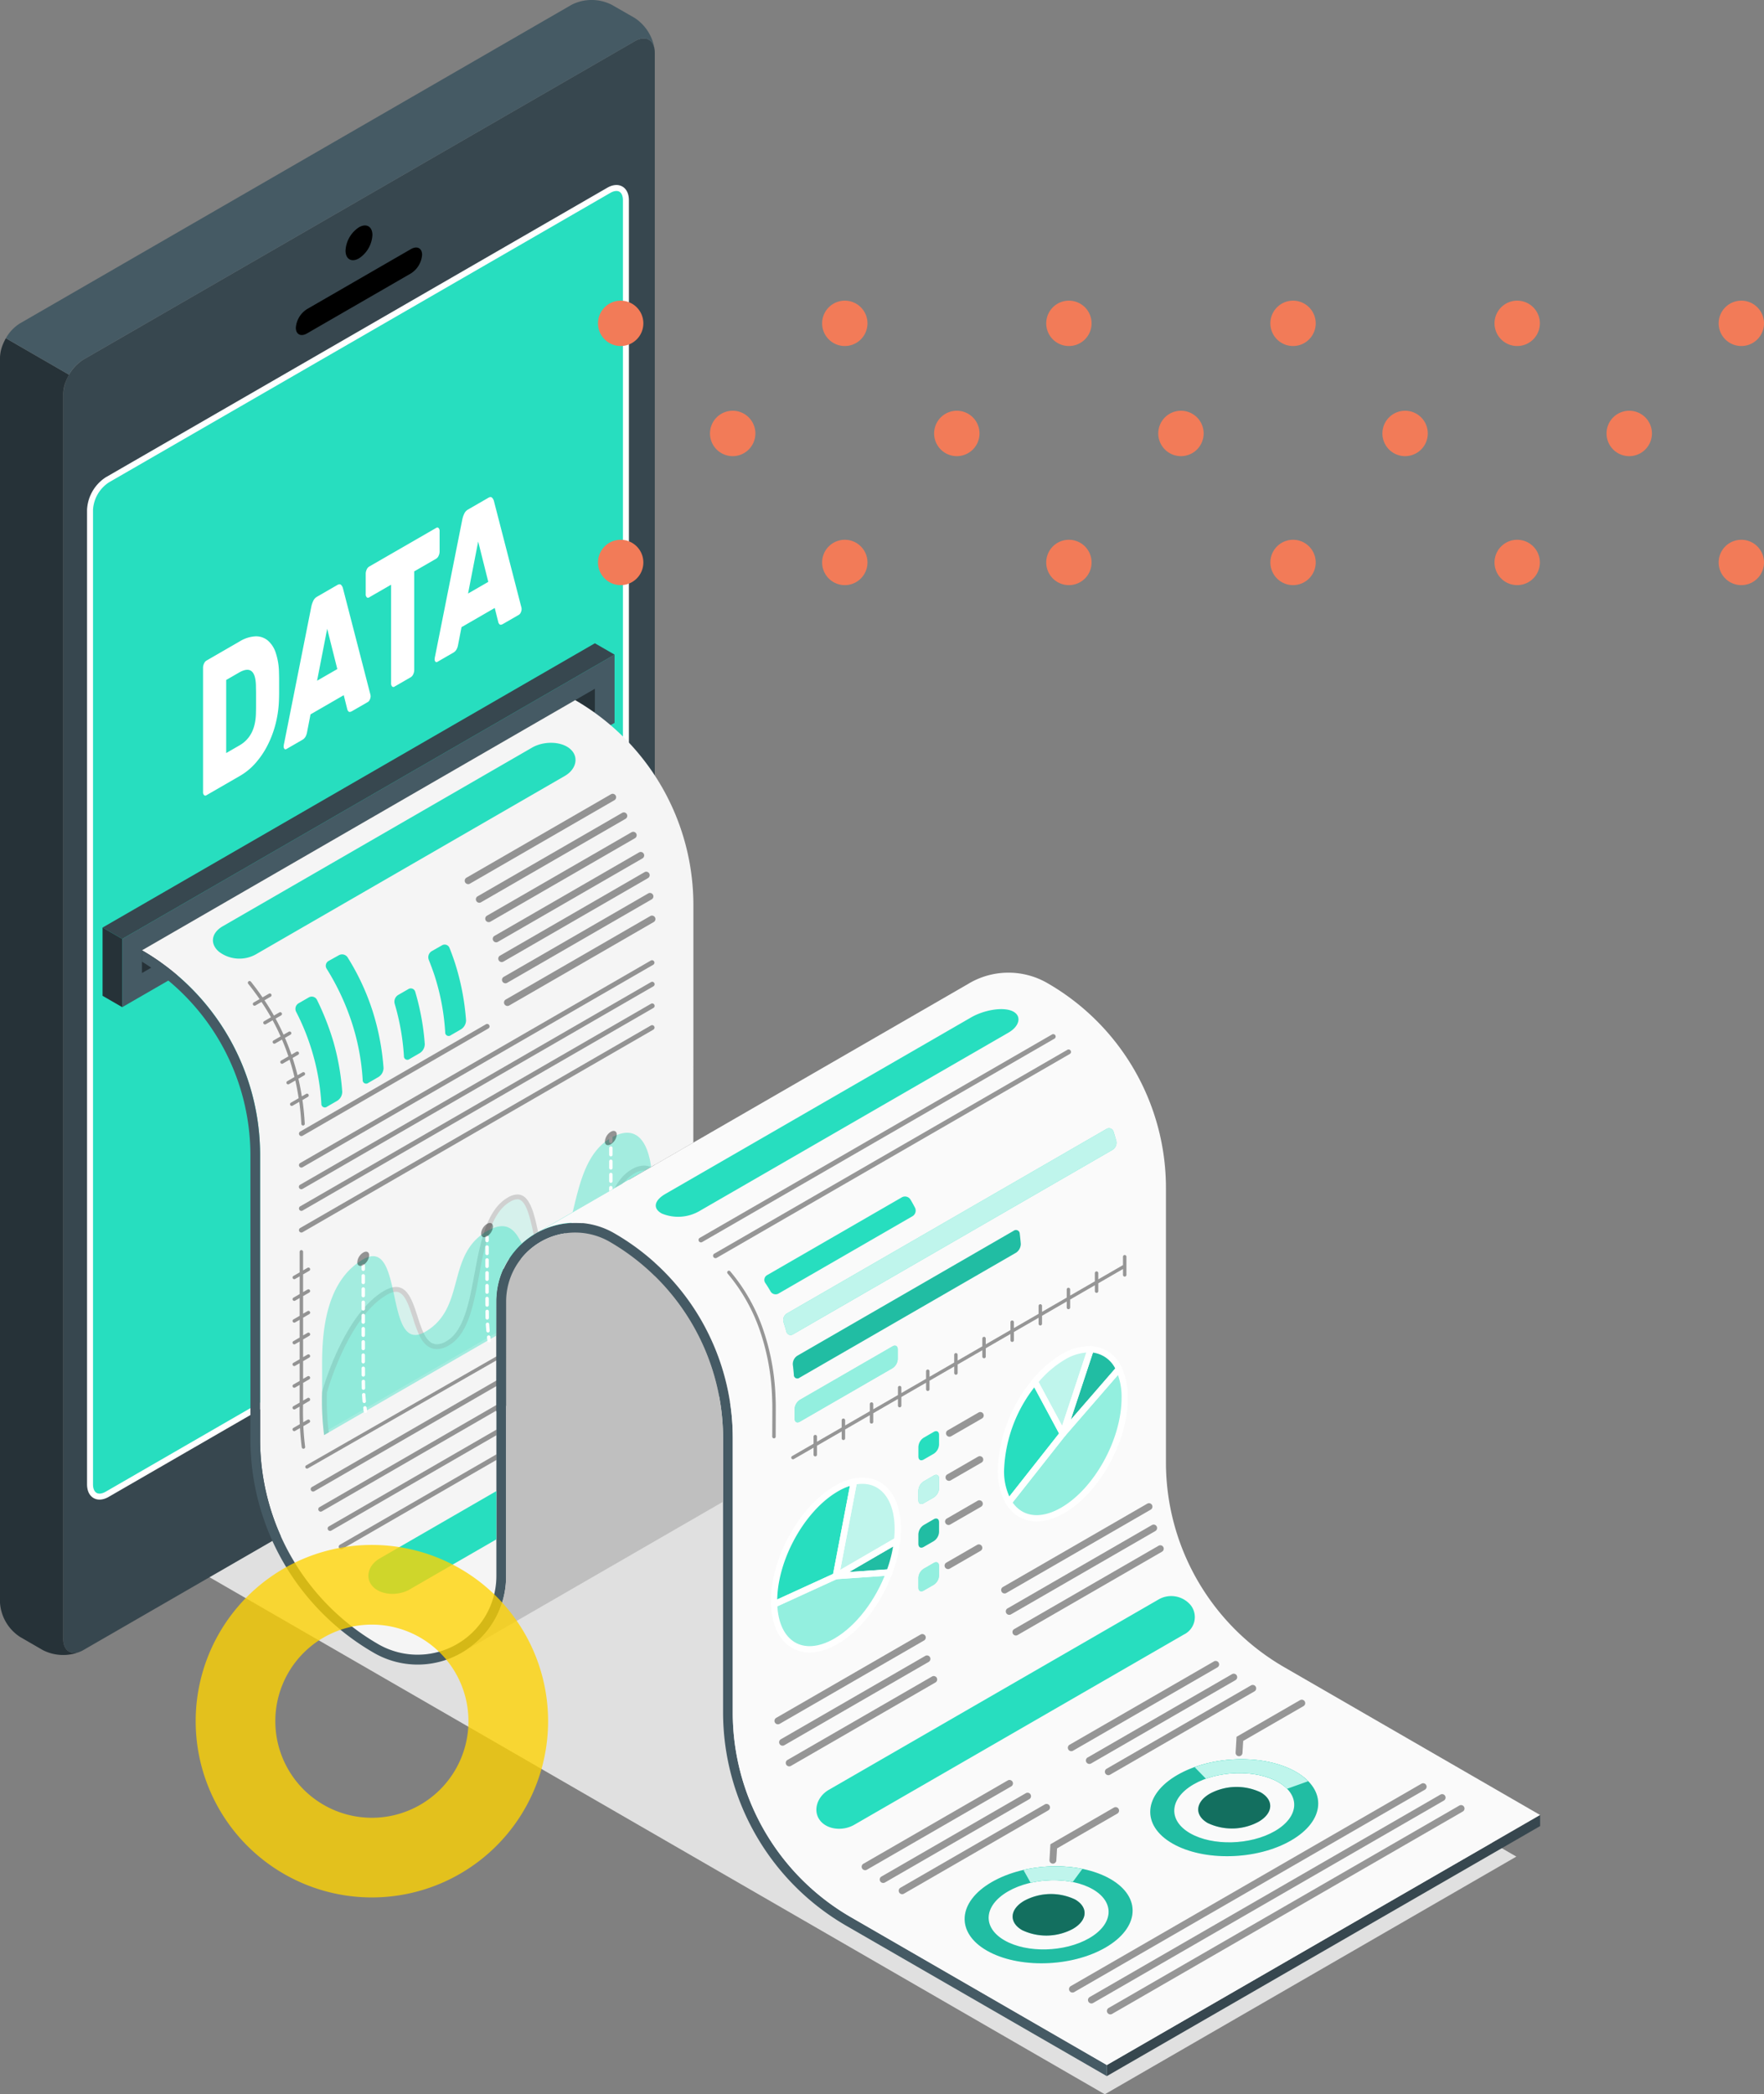 <svg xmlns="http://www.w3.org/2000/svg" xmlns:xlink="http://www.w3.org/1999/xlink" width="295" height="350.152" viewBox="0 0 295 350.152">
  <rect x="0" y="0" width="295" height="350.152" fill="#808080" stroke="none"/>
  <defs>
    <clipPath id="clip-path">
      <path id="Trazado_588149" data-name="Trazado 588149" d="M193.1,241.689,177.143,250.9l-9.81,5.659a10.46,10.46,0,0,0-.924.535,13,13,0,0,0-6.234,11.188l-.008,45.861a12.978,12.978,0,0,1-5.262,10.524,13.285,13.285,0,0,1-7.937,2.667,13.066,13.066,0,0,1-6.559-1.784,39.52,39.52,0,0,1-19.757-34.221V243.761a39.512,39.512,0,0,0-19.758-34.221l72.45-41.83h0a39.551,39.551,0,0,1,19.766,34.237V222.67C193.11,228.6,193.1,241.689,193.1,241.689Z" transform="translate(-100.894 -167.71)" fill="none"/>
    </clipPath>
  </defs>
  <g id="Grupo_848372" data-name="Grupo 848372" transform="translate(-285 -1222)">
    <g id="Grupo_847520" data-name="Grupo 847520" transform="translate(214.931 1206.285)">
      <path id="Shadow" d="M115,345.941l150.159,86.7L333.982,392.9l-150.19-86.715Z" transform="translate(-10.329 -66.771)" fill="#e0e0e0"/>
      <g id="Device" transform="translate(70.069 15.715)">
        <g id="Device-2" data-name="Device">
          <g id="Grupo_847425" data-name="Grupo 847425" transform="translate(10.562 6.432)">
            <path id="Trazado_588087" data-name="Trazado 588087" d="M179.373,24.527,87.134,77.774a7.441,7.441,0,0,0-3.351,5.813V291.6c0,2.137,1.5,3.008,3.351,1.935l92.239-53.247a7.44,7.44,0,0,0,3.351-5.813V26.461C182.724,24.324,181.22,23.454,179.373,24.527ZM177.9,215.31c0,1.829-1.284,3-2.875,3.91L91.152,267.639c-1.583.915-2.876.176-2.876-1.662V103.03a6.385,6.385,0,0,1,2.876-4.986L175.02,49.633c1.591-.923,2.875-.176,2.875,1.653Z" transform="translate(-83.783 -24.067)" fill="#37474f"/>
          </g>
          <g id="Grupo_847426" data-name="Grupo 847426" transform="translate(0 56.552)">
            <path id="Trazado_588088" data-name="Trazado 588088" d="M83.563,308.708a7.508,7.508,0,0,1-6.3-.208l-3.836-2.217a7.393,7.393,0,0,1-3.363-5.813v-208a6.338,6.338,0,0,1,.581-2.508,8.062,8.062,0,0,1,.4-.806.008.008,0,0,0,.008-.008l10.555,6.1h.008a9.194,9.194,0,0,0-.581,1.229,6.1,6.1,0,0,0-.407,2.076V306.565C80.632,308.534,81.911,309.431,83.563,308.708Z" transform="translate(-70.069 -89.146)" fill="#263238"/>
          </g>
          <path id="Trazado_588089" data-name="Trazado 588089" d="M147.474,315.447c2.924-1.688,5.3-.32,5.3,3.057a11.707,11.707,0,0,1-5.3,9.172c-2.925,1.688-5.3.32-5.3-3.057A11.7,11.7,0,0,1,147.474,315.447Z" transform="translate(-86.645 -84.448)" fill="#27debf"/>
          <g id="Grupo_847427" data-name="Grupo 847427" transform="translate(49.475 37.694)">
            <path id="Trazado_588090" data-name="Trazado 588090" d="M147.349,64.967c1.241-.717,2.248-.136,2.248,1.3a4.97,4.97,0,0,1-2.248,3.895c-1.242.718-2.249.136-2.249-1.3A4.968,4.968,0,0,1,147.349,64.967Z" transform="translate(-136.792 -64.66)"/>
            <path id="Trazado_588091" data-name="Trazado 588091" d="M136.188,79.746,153.55,69.722c1.036-.6,1.875-.173,1.875.949a4.022,4.022,0,0,1-1.875,3.115L136.187,83.81c-1.036.6-1.875.173-1.875-.949A4.024,4.024,0,0,1,136.188,79.746Z" transform="translate(-134.312 -65.762)"/>
          </g>
          <path id="Trazado_588092" data-name="Trazado 588092" d="M179.236,222.6c0,1.829-1.284,3-2.875,3.909L92.494,274.93c-1.583.914-2.876.176-2.876-1.662V110.321a6.385,6.385,0,0,1,2.876-4.987l83.868-48.41c1.591-.923,2.875-.176,2.875,1.653Z" transform="translate(-74.563 -25.096)" fill="#27debf" stroke="#fff" stroke-miterlimit="10" stroke-width="1"/>
          <g id="Grupo_847428" data-name="Grupo 847428" transform="translate(0.988)">
            <path id="Trazado_588093" data-name="Trazado 588093" d="M179.833,24.009c-.241-1.744-1.636-2.375-3.313-1.4L84.273,75.854a6.832,6.832,0,0,0-2.367,2.508l-10.555-6.1a6.8,6.8,0,0,1,2.375-2.491l92.229-53.257a7.407,7.407,0,0,1,6.71,0l3.854,2.209A7.524,7.524,0,0,1,179.833,24.009Z" transform="translate(-71.352 -15.715)" fill="#455a64"/>
          </g>
        </g>
        <g id="Grupo_847429" data-name="Grupo 847429" transform="translate(33.957 83.111)">
          <path id="Trazado_588094" data-name="Trazado 588094" d="M120.26,154.726a5.647,5.647,0,0,1,2.632-.861,3.093,3.093,0,0,1,2.057.662,4.489,4.489,0,0,1,1.358,2.062,10.892,10.892,0,0,1,.552,3.3q.023.663.022,1.225v2.139c0,.364-.007.766-.022,1.2a18.522,18.522,0,0,1-.542,3.947,17.282,17.282,0,0,1-1.326,3.595,14.287,14.287,0,0,1-2.016,3.014,10.309,10.309,0,0,1-2.61,2.166l-5.64,3.257a.3.3,0,0,1-.4-.029.684.684,0,0,1-.167-.514V159.115a1.638,1.638,0,0,1,.167-.707,1.051,1.051,0,0,1,.4-.486ZM123,161.989q-.126-3.626-2.841-2.058l-2.129,1.23v12.218l2.235-1.29q2.63-1.519,2.736-5.276c.013-.459.021-.886.021-1.283v-2.3C123.016,162.844,123.008,162.431,123,161.989Z" transform="translate(-114.161 -130.582)" fill="#fff"/>
          <path id="Trazado_588095" data-name="Trazado 588095" d="M140.639,142.687q.418-.24.637-.015a1.227,1.227,0,0,1,.3.533l4.552,17.628a1.6,1.6,0,0,1,.084.435,1.341,1.341,0,0,1-.136.576.853.853,0,0,1-.323.4l-2.632,1.519q-.418.241-.6.071a.73.73,0,0,1-.219-.4l-.585-2.331-5.555,3.208-.585,3.006a2.386,2.386,0,0,1-.219.658,1.411,1.411,0,0,1-.6.617l-2.631,1.519a.247.247,0,0,1-.324-.022.563.563,0,0,1-.135-.421,2.786,2.786,0,0,1,.083-.53l4.553-22.886a4.174,4.174,0,0,1,.3-.883,1.545,1.545,0,0,1,.637-.722Zm-3.383,16,3.383-1.953L138.948,150Z" transform="translate(-118.188 -127.985)" fill="#fff"/>
          <path id="Trazado_588096" data-name="Trazado 588096" d="M161.276,130.305a.3.3,0,0,1,.4.028.689.689,0,0,1,.167.514v3.409a1.65,1.65,0,0,1-.167.708,1.063,1.063,0,0,1-.4.487l-3.676,2.122v16.495a1.65,1.65,0,0,1-.167.708,1.075,1.075,0,0,1-.4.487l-2.736,1.579a.3.3,0,0,1-.4-.029.684.684,0,0,1-.166-.514V139.8l-3.677,2.122a.3.3,0,0,1-.4-.028.682.682,0,0,1-.167-.514v-3.409a1.633,1.633,0,0,1,.167-.708,1.059,1.059,0,0,1,.4-.486Z" transform="translate(-122.284 -125.153)" fill="#fff"/>
          <path id="Trazado_588097" data-name="Trazado 588097" d="M173.426,123.757c.279-.16.491-.165.638-.015a1.237,1.237,0,0,1,.3.533l4.552,17.629a1.571,1.571,0,0,1,.084.434,1.33,1.33,0,0,1-.136.576.86.86,0,0,1-.323.4l-2.632,1.519q-.418.241-.6.071a.726.726,0,0,1-.219-.4l-.585-2.332-5.555,3.208-.585,3.007a2.39,2.39,0,0,1-.219.657,1.409,1.409,0,0,1-.6.617l-2.632,1.519a.247.247,0,0,1-.324-.022.562.562,0,0,1-.135-.42,2.782,2.782,0,0,1,.083-.531l4.553-22.886a4.168,4.168,0,0,1,.3-.882,1.551,1.551,0,0,1,.637-.722Zm-3.383,16,3.383-1.953-1.691-6.741Z" transform="translate(-125.725 -123.633)" fill="#fff"/>
        </g>
      </g>
      <g id="Analysis" transform="translate(87.221 123.264)">
        <g id="Grupo_847432" data-name="Grupo 847432">
          <g id="Grupo_847430" data-name="Grupo 847430">
            <path id="Trazado_588098" data-name="Trazado 588098" d="M96.616,205.368l82.331-47.533v11.407L96.616,216.777Z" transform="translate(-93.323 -155.933)" fill="#455a64"/>
            <path id="Trazado_588099" data-name="Trazado 588099" d="M100.894,208.973v3.8l75.744-43.73v-3.8Z" transform="translate(-94.306 -157.635)" fill="#263238"/>
            <path id="Trazado_588100" data-name="Trazado 588100" d="M95.634,204.8l-3.293-1.9,82.332-47.533,3.292,1.9Z" transform="translate(-92.34 -155.365)" fill="#37474f"/>
            <path id="Trazado_588101" data-name="Trazado 588101" d="M92.34,217.087l3.293,1.9V230.4l-3.292-1.9Z" transform="translate(-92.34 -169.553)" fill="#263238"/>
          </g>
          <g id="Grupo_847431" data-name="Grupo 847431" transform="translate(6.588 9.507)">
            <path id="Trazado_588102" data-name="Trazado 588102" d="M382.88,411.6l-72.459,41.806v-1.857l72.451-41.806Z" transform="translate(-149.058 -223.347)" fill="#37474f"/>
            <path id="Trazado_588103" data-name="Trazado 588103" d="M193.1,241.689,177.143,250.9l-9.81,5.659a10.46,10.46,0,0,0-.924.535,13,13,0,0,0-6.234,11.188l-.008,45.861a12.978,12.978,0,0,1-5.262,10.524,13.285,13.285,0,0,1-7.937,2.667,13.066,13.066,0,0,1-6.559-1.784,39.52,39.52,0,0,1-19.757-34.221V243.761a39.512,39.512,0,0,0-19.758-34.221l72.45-41.83h0a39.551,39.551,0,0,1,19.766,34.237V222.67C193.11,228.6,193.1,241.689,193.1,241.689Z" transform="translate(-100.894 -167.71)" fill="#f5f5f5"/>
            <path id="Trazado_588104" data-name="Trazado 588104" d="M219.451,383.68a39.5,39.5,0,0,1-19.757-34.213l0-45.89a39.4,39.4,0,0,0-3.105-15.347,40.559,40.559,0,0,0-2.189-4.411,39.521,39.521,0,0,0-14.463-14.455h0a13.17,13.17,0,0,0-19.75,11.416l0,4.674-.01-4.682-.008,45.861,0-9.542v9.525a13.182,13.182,0,0,1-19.759,11.424,39.52,39.52,0,0,1-19.758-34.221V256.247a39.517,39.517,0,0,0-19.758-34.221v1.9a37.986,37.986,0,0,1,18.136,32.324v47.572A41.251,41.251,0,0,0,139.6,339.442a14.64,14.64,0,0,0,14.8,0c.283-.162.559-.332.835-.518l.025-.016a14.631,14.631,0,0,0,6.535-12.275l.008-45.861a11.549,11.549,0,0,1,17.326-10,37.97,37.97,0,0,1,18.947,32.811v10.648l0,35.242a41.26,41.26,0,0,0,20.569,35.623l43.616,25.169V408.4Z" transform="translate(-100.894 -180.196)" fill="#455a64"/>
            <path id="Trazado_588105" data-name="Trazado 588105" d="M354.539,367.712l-72.451,41.806L239.282,384.8a39.5,39.5,0,0,1-19.757-34.213l0-45.89a39.415,39.415,0,0,0-3.105-15.347,40.562,40.562,0,0,0-2.189-4.411,39.521,39.521,0,0,0-14.463-14.455,13.019,13.019,0,0,0-12.6-.316l9.81-5.659,19.737-11.4,42.248-24.387.1-.065a13.034,13.034,0,0,1,13.15.008,39.515,39.515,0,0,1,19.758,34.221l0,45.881a39.521,39.521,0,0,0,19.758,34.221Z" transform="translate(-120.725 -181.312)" fill="#fafafa"/>
            <path id="Trazado_588106" data-name="Trazado 588106" d="M214.037,317.657a37.97,37.97,0,0,0-18.947-32.811,11.549,11.549,0,0,0-17.326,10l-.008,45.861a14.631,14.631,0,0,1-6.535,12.275L171.2,353c-.276.186-.551.357-.835.518l43.675-25.217Z" transform="translate(-116.863 -194.276)" fill="#e0e0e0"/>
            <path id="Trazado_588107" data-name="Trazado 588107" d="M214.037,317.657a37.97,37.97,0,0,0-18.947-32.811,11.549,11.549,0,0,0-17.326,10l-.008,45.861a14.631,14.631,0,0,1-6.535,12.275L171.2,353c-.276.186-.551.357-.835.518l43.675-25.217Z" transform="translate(-116.863 -194.276)" opacity="0.15"/>
          </g>
        </g>
        <g id="Grupo_847472" data-name="Grupo 847472" transform="translate(6.588 9.507)">
          <g id="Grupo_847471" data-name="Grupo 847471" clip-path="url(#clip-path)">
            <g id="Grupo_847470" data-name="Grupo 847470" transform="translate(11.87 7.134)">
              <path id="Trazado_588108" data-name="Trazado 588108" d="M117.305,211.9a5.64,5.64,0,0,0,6.152.464l51.7-29.849c1.938-1.12,2.4-3.214.88-4.521s-4.424-1.33-6.363-.211l-51.724,29.864C116.009,208.764,115.78,210.595,117.305,211.9Z" transform="translate(-116.307 -176.974)" fill="#27debf"/>
              <g id="Grupo_847433" data-name="Grupo 847433" transform="translate(42.105 8.529)">
                <path id="Trazado_588109" data-name="Trazado 588109" d="M171.555,203.153a.575.575,0,0,1-.289-1.072l24.173-13.956a.574.574,0,1,1,.575.994l-24.172,13.957A.578.578,0,0,1,171.555,203.153Z" transform="translate(-170.979 -188.048)" opacity="0.4"/>
              </g>
              <g id="Grupo_847434" data-name="Grupo 847434" transform="translate(43.97 11.641)">
                <path id="Trazado_588110" data-name="Trazado 588110" d="M173.977,207.194a.575.575,0,0,1-.288-1.072l24.172-13.956a.574.574,0,1,1,.575.994l-24.172,13.956A.571.571,0,0,1,173.977,207.194Z" transform="translate(-173.402 -192.09)" opacity="0.4"/>
              </g>
              <g id="Grupo_847435" data-name="Grupo 847435" transform="translate(45.538 14.882)">
                <path id="Trazado_588111" data-name="Trazado 588111" d="M176.012,211.4a.575.575,0,0,1-.288-1.072L199.9,196.375a.574.574,0,0,1,.575.994L176.3,211.326A.572.572,0,0,1,176.012,211.4Z" transform="translate(-175.437 -196.298)" opacity="0.4"/>
              </g>
              <g id="Grupo_847436" data-name="Grupo 847436" transform="translate(46.797 18.254)">
                <path id="Trazado_588112" data-name="Trazado 588112" d="M177.647,215.78a.574.574,0,0,1-.288-1.072l24.171-13.956a.574.574,0,1,1,.575,1L177.934,215.7A.571.571,0,0,1,177.647,215.78Z" transform="translate(-177.072 -200.676)" opacity="0.4"/>
              </g>
              <g id="Grupo_847437" data-name="Grupo 847437" transform="translate(47.717 21.557)">
                <path id="Trazado_588113" data-name="Trazado 588113" d="M178.842,220.07a.575.575,0,0,1-.289-1.072l24.172-13.956a.574.574,0,0,1,.575.995l-24.171,13.956A.571.571,0,0,1,178.842,220.07Z" transform="translate(-178.266 -204.965)" opacity="0.4"/>
              </g>
              <g id="Grupo_847438" data-name="Grupo 847438" transform="translate(48.338 25.108)">
                <path id="Trazado_588114" data-name="Trazado 588114" d="M179.649,224.681a.575.575,0,0,1-.289-1.072l24.172-13.957a.574.574,0,0,1,.575.995L179.936,224.6A.573.573,0,0,1,179.649,224.681Z" transform="translate(-179.073 -209.576)" opacity="0.4"/>
              </g>
              <g id="Grupo_847439" data-name="Grupo 847439" transform="translate(48.676 28.897)">
                <path id="Trazado_588115" data-name="Trazado 588115" d="M180.088,229.6a.575.575,0,0,1-.289-1.072l24.173-13.956a.574.574,0,1,1,.575,1l-24.172,13.956A.571.571,0,0,1,180.088,229.6Z" transform="translate(-179.512 -214.496)" opacity="0.4"/>
              </g>
              <g id="Grupo_847440" data-name="Grupo 847440" transform="translate(14.382 36.349)">
                <path id="Trazado_588116" data-name="Trazado 588116" d="M135.388,258.845a.405.405,0,0,1-.2-.756l58.652-33.863a.405.405,0,0,1,.406.7L135.59,258.791A.4.4,0,0,1,135.388,258.845Z" transform="translate(-134.982 -224.172)" opacity="0.4"/>
                <path id="Trazado_588117" data-name="Trazado 588117" d="M135.388,263.546a.4.4,0,0,1-.2-.755l58.652-33.864a.405.405,0,1,1,.406.7L135.59,263.491A.4.4,0,0,1,135.388,263.546Z" transform="translate(-134.982 -225.252)" opacity="0.4"/>
                <path id="Trazado_588118" data-name="Trazado 588118" d="M135.388,268.247a.406.406,0,0,1-.2-.756l58.652-33.863a.405.405,0,1,1,.406.7L135.59,268.193A.4.4,0,0,1,135.388,268.247Z" transform="translate(-134.982 -226.333)" opacity="0.4"/>
                <path id="Trazado_588119" data-name="Trazado 588119" d="M135.388,272.948a.405.405,0,0,1-.2-.756l58.652-33.863a.4.4,0,1,1,.406.7L135.59,272.894A.4.4,0,0,1,135.388,272.948Z" transform="translate(-134.982 -227.413)" opacity="0.4"/>
              </g>
              <g id="Grupo_847445" data-name="Grupo 847445" transform="translate(5.834 33.742)">
                <g id="Grupo_847442" data-name="Grupo 847442" transform="translate(8.548 13.277)">
                  <g id="Grupo_847441" data-name="Grupo 847441">
                    <path id="Trazado_588120" data-name="Trazado 588120" d="M135.388,256.767a.406.406,0,0,1-.2-.756l31.051-17.929a.405.405,0,1,1,.406.7L135.59,256.713A.4.4,0,0,1,135.388,256.767Z" transform="translate(-134.982 -238.028)" opacity="0.4"/>
                  </g>
                </g>
                <g id="Grupo_847443" data-name="Grupo 847443" transform="translate(7.965 8.704)">
                  <path id="Trazado_588121" data-name="Trazado 588121" d="M134.338,234.615a38.218,38.218,0,0,1,2.876,7.338,37.832,37.832,0,0,1,1.344,8.032.586.586,0,0,0,.952.5l1.727-1a1.766,1.766,0,0,0,.811-1.518,41.189,41.189,0,0,0-1.453-8.266,44.526,44.526,0,0,0-2.779-7.1.979.979,0,0,0-1.364-.382l-1.7.98A1.081,1.081,0,0,0,134.338,234.615Z" transform="translate(-134.226 -232.09)" fill="#27debf"/>
                </g>
                <g id="Grupo_847444" data-name="Grupo 847444" transform="translate(13.039 1.639)">
                  <path id="Trazado_588122" data-name="Trazado 588122" d="M140.974,225.339a40.809,40.809,0,0,1,4.155,8.858,38.27,38.27,0,0,1,1.854,9.694.579.579,0,0,0,.941.505l1.726-1a1.782,1.782,0,0,0,.819-1.519,41.461,41.461,0,0,0-1.888-9.676,39.765,39.765,0,0,0-4.127-8.8,1.1,1.1,0,0,0-1.439-.356L141.3,224A.922.922,0,0,0,140.974,225.339Z" transform="translate(-140.813 -222.915)" fill="#27debf"/>
                </g>
                <path id="Trazado_588123" data-name="Trazado 588123" d="M155.377,232.391" transform="translate(-131.122 -223.455)" fill="#27debf"/>
                <path id="Trazado_588124" data-name="Trazado 588124" d="M158.03,230.424l-1.7.98a1.316,1.316,0,0,0-.565,1.47,39.537,39.537,0,0,1,1.541,8.731.579.579,0,0,0,.941.5l1.726-1a1.782,1.782,0,0,0,.819-1.519,41.227,41.227,0,0,0-1.59-8.706A.77.77,0,0,0,158.03,230.424Z" transform="translate(-131.201 -222.974)" fill="#27debf"/>
                <path id="Trazado_588125" data-name="Trazado 588125" d="M166.624,221.349a.867.867,0,0,0-1.268-.435l-1.71.973a1.185,1.185,0,0,0-.494,1.438q.464,1.162.894,2.415a38.271,38.271,0,0,1,1.854,9.694.579.579,0,0,0,.941.505l1.726-1a1.783,1.783,0,0,0,.818-1.519,41.422,41.422,0,0,0-1.888-9.676Q167.09,222.516,166.624,221.349Z" transform="translate(-132.892 -220.788)" fill="#27debf"/>
                <path id="Trazado_588126" data-name="Trazado 588126" d="M134.028,247.671a.285.285,0,0,0-.392-.1l-.722.417c-.158-1-.344-1.983-.571-2.953l.977-.564a.287.287,0,0,0-.286-.5l-.837.483c-.243-.977-.514-1.944-.828-2.892l.93-.536a.287.287,0,0,0-.287-.5l-.836.483c-.32-.923-.665-1.836-1.051-2.729l-.033-.074.922-.532a.287.287,0,1,0-.286-.5l-.87.5q-.6-1.355-1.332-2.692l.92-.531a.287.287,0,1,0-.286-.5l-.911.526c-.487-.86-1.016-1.714-1.58-2.559l1.034-.6a.287.287,0,0,0-.287-.5l-1.07.617c-.609-.886-1.255-1.763-1.947-2.627a.287.287,0,1,0-.448.359q1.01,1.263,1.9,2.556l-.986.569a.287.287,0,0,0,.143.536.292.292,0,0,0,.143-.038l1.021-.59q.849,1.267,1.582,2.558l-1.145.662a.287.287,0,1,0,.286.5l1.137-.656q.73,1.338,1.33,2.693l-1.185.685a.287.287,0,1,0,.287.5l1.133-.654,0,.01c.4.915.749,1.849,1.074,2.8l-1.212.7a.287.287,0,1,0,.286.5l1.12-.646c.31.95.578,1.918.817,2.9l-1.2.694a.287.287,0,0,0,.143.536.282.282,0,0,0,.143-.038l1.061-.612c.223.973.4,1.962.556,2.962l-1.3.751a.287.287,0,1,0,.287.5l1.111-.642q.252,1.818.35,3.687a.287.287,0,0,0,.287.273h.015a.287.287,0,0,0,.272-.3c-.07-1.34-.2-2.662-.39-3.964l.911-.526A.287.287,0,0,0,134.028,247.671Z" transform="translate(-123.883 -222.61)" opacity="0.4"/>
              </g>
              <g id="Grupo_847464" data-name="Grupo 847464" transform="translate(13.311 64.891)">
                <g id="Grupo_847448" data-name="Grupo 847448" transform="translate(4.921 5.796)" opacity="0.15">
                  <g id="Grupo_847446" data-name="Grupo 847446" transform="translate(0.406 0.406)">
                    <path id="Trazado_588127" data-name="Trazado 588127" d="M140.791,313.284a46.7,46.7,0,0,1-.261-6.529c.236-.836,3.734-12.841,10.169-16.583a4.4,4.4,0,0,1,1.268-.53,2.372,2.372,0,0,1,.527-.062c1.706,0,2.471,2.374,3.211,4.669a23.236,23.236,0,0,0,1.016,2.76c.438.922,1.185,2.149,2.605,2.149a3.6,3.6,0,0,0,1.764-.544c3.094-1.763,3.983-6.536,4.926-11.59a57.161,57.161,0,0,1,1.519-6.694c.939-2.95,2.156-4.776,3.831-5.747a2.97,2.97,0,0,1,1.432-.467c1.793,0,2.471,3.195,3.128,6.283a25.719,25.719,0,0,0,1.3,4.732c.654,1.489,1.513,2.213,2.626,2.213a3.74,3.74,0,0,0,1.855-.582c3.8-2.192,4.946-5.908,6.056-9.5.944-3.05,1.834-5.932,4.339-7.389a3.75,3.75,0,0,1,1.862-.585,2.342,2.342,0,0,1,.819.145,16.018,16.018,0,0,1,.121,1.72l.042,7.274c.068,1.391.16,2.484.289,3.425Z" transform="translate(-140.508 -269.286)" fill="#27debf"/>
                  </g>
                  <g id="Grupo_847447" data-name="Grupo 847447">
                    <path id="Trazado_588128" data-name="Trazado 588128" d="M195.556,281.941c-.162-1.087-.26-2.319-.324-3.64l-.041-7.272a16.643,16.643,0,0,0-.154-2,2.76,2.76,0,0,0-1.192-.267h0a4.12,4.12,0,0,0-2.067.64c-5.586,3.251-3.454,12.883-10.394,16.887a3.359,3.359,0,0,1-1.652.529c-1.035,0-1.733-.782-2.256-1.972-1.633-3.685-1.589-11.257-4.8-11.257a3.334,3.334,0,0,0-1.635.523c-1.986,1.151-3.178,3.348-4.012,5.975-2.068,6.486-1.946,15.6-6.26,18.055a3.216,3.216,0,0,1-1.563.492c-1.026,0-1.7-.791-2.239-1.919-1.335-2.8-1.8-7.66-4.592-7.66a2.793,2.793,0,0,0-.612.072,4.778,4.778,0,0,0-1.386.575c-6.859,3.989-10.37,16.871-10.37,16.871a46.932,46.932,0,0,0,.334,7.25l.794-.458c-.041-.224-.08-.421-.125-.864a46.221,46.221,0,0,1-.2-5.8c.325-1.136,3.764-12.686,9.972-16.3a3.994,3.994,0,0,1,1.154-.484,1.984,1.984,0,0,1,.434-.052c1.41,0,2.129,2.231,2.825,4.388a23.553,23.553,0,0,0,1.035,2.809c.28.589,1.131,2.381,2.971,2.381a3.979,3.979,0,0,0,1.965-.6c3.257-1.855,4.163-6.719,5.122-11.868a57.024,57.024,0,0,1,1.508-6.646c.9-2.848,2.064-4.6,3.645-5.518a2.594,2.594,0,0,1,1.23-.414c1.466,0,2.138,3.168,2.732,5.962a26.046,26.046,0,0,0,1.328,4.81c.716,1.63,1.725,2.456,3,2.456a4.12,4.12,0,0,0,2.057-.637c3.935-2.271,5.161-6.234,6.242-9.731.92-2.973,1.787-5.78,4.156-7.158a3.362,3.362,0,0,1,1.658-.529h0a1.941,1.941,0,0,1,.447.05c.087.822.089,1.4.089,1.413l.042,7.308c.062,1.254.144,2.278.257,3.171a5.653,5.653,0,0,0,.156.845l.721-.415" transform="translate(-139.981 -268.759)"/>
                  </g>
                </g>
                <g id="Grupo_847449" data-name="Grupo 847449" transform="translate(4.925 0.311)" opacity="0.4">
                  <path id="Trazado_588129" data-name="Trazado 588129" d="M140.008,301.264v3.67a46.368,46.368,0,0,0,.331,7.249l55.214-31.878c-.159-1.084-.26-2.32-.325-3.645l-.039-7.268s0-10.861-6.9-6.877c-7.252,4.187-5.2,17.484-10.35,20.457-5.195,3-3.45-8.869-10.351-4.885s-3.45,12.853-10.35,16.837-3.45-16.11-10.351-12.126S139.988,296.676,140.008,301.264Z" transform="translate(-139.986 -261.638)" fill="#27debf"/>
                </g>
                <g id="Grupo_847450" data-name="Grupo 847450" transform="translate(2.132 22.259)">
                  <path id="Trazado_588130" data-name="Trazado 588130" d="M136.647,324.338a.287.287,0,0,1-.142-.537l58.729-33.627a.287.287,0,0,1,.285.5L136.79,324.3A.288.288,0,0,1,136.647,324.338Z" transform="translate(-136.36 -290.136)" opacity="0.4"/>
                </g>
                <g id="Grupo_847454" data-name="Grupo 847454" transform="translate(11.534 22.258)">
                  <g id="Grupo_847451" data-name="Grupo 847451" transform="translate(0.005)">
                    <path id="Trazado_588131" data-name="Trazado 588131" d="M148.861,291.285a.288.288,0,0,1-.287-.287v-.575a.288.288,0,1,1,.575,0l0,.575A.287.287,0,0,1,148.861,291.285Z" transform="translate(-148.574 -290.135)" fill="#fff"/>
                  </g>
                  <g id="Grupo_847452" data-name="Grupo 847452" transform="translate(0 1.683)">
                    <path id="Trazado_588132" data-name="Trazado 588132" d="M149.025,313.876a.288.288,0,0,1-.286-.262c-.034-.367-.062-.737-.085-1.108a.287.287,0,0,1,.269-.3.266.266,0,0,1,.3.269q.035.55.084,1.093a.286.286,0,0,1-.26.312Zm-.135-2.2a.288.288,0,0,1-.287-.283c0-.319-.008-.689-.012-1.107a.288.288,0,0,1,.285-.29.264.264,0,0,1,.29.285c0,.417.007.786.012,1.1a.287.287,0,0,1-.283.292Zm-.018-2.21a.287.287,0,0,1-.287-.286l-.006-1.106a.287.287,0,0,1,.286-.288h0a.288.288,0,0,1,.287.286l.005,1.1a.288.288,0,0,1-.286.289Zm-.011-2.21a.288.288,0,0,1-.287-.286l0-1.1a.288.288,0,0,1,.286-.288h0a.287.287,0,0,1,.287.286l0,1.1a.288.288,0,0,1-.287.288Zm0-2.209a.288.288,0,0,1-.287-.287v-1.105a.287.287,0,0,1,.575,0v1.105A.288.288,0,0,1,148.857,305.044Zm0-2.21a.288.288,0,0,1-.287-.287v-1.1a.287.287,0,1,1,.575,0v1.1A.287.287,0,0,1,148.854,302.834Zm0-2.209a.288.288,0,0,1-.287-.287v-1.1a.287.287,0,1,1,.575,0v1.1A.287.287,0,0,1,148.854,300.625Zm0-2.21h0a.288.288,0,0,1-.286-.288v-1.1a.287.287,0,0,1,.575,0v1.105A.288.288,0,0,1,148.854,298.416Zm0-2.209h0a.288.288,0,0,1-.286-.288v-1.105a.287.287,0,1,1,.574,0v1.107A.288.288,0,0,1,148.856,296.207Zm0-2.21a.288.288,0,0,1-.287-.287l0-1.1a.29.29,0,0,1,.287-.289h0a.286.286,0,0,1,.286.286l0,1.1A.287.287,0,0,1,148.857,294Z" transform="translate(-148.567 -292.32)" fill="#fff"/>
                  </g>
                  <g id="Grupo_847453" data-name="Grupo 847453" transform="translate(0.286 23.759)">
                    <path id="Trazado_588133" data-name="Trazado 588133" d="M149.3,322.13a.288.288,0,0,1-.285-.25c-.025-.191-.05-.383-.072-.575a.287.287,0,0,1,.57-.066c.022.189.047.377.072.564a.287.287,0,0,1-.247.323A.21.21,0,0,1,149.3,322.13Z" transform="translate(-148.938 -320.986)" fill="#fff"/>
                  </g>
                </g>
                <g id="Grupo_847458" data-name="Grupo 847458" transform="translate(52.942 0.902)">
                  <g id="Grupo_847455" data-name="Grupo 847455" transform="translate(0.005)">
                    <path id="Trazado_588134" data-name="Trazado 588134" d="M202.629,263.555a.288.288,0,0,1-.287-.288v-.576a.287.287,0,0,1,.287-.286h0a.287.287,0,0,1,.286.288v.574A.288.288,0,0,1,202.629,263.555Z" transform="translate(-202.342 -262.405)" fill="#fff"/>
                  </g>
                  <g id="Grupo_847456" data-name="Grupo 847456" transform="translate(0 1.68)">
                    <path id="Trazado_588135" data-name="Trazado 588135" d="M202.793,286.144a.287.287,0,0,1-.286-.261c-.034-.367-.062-.737-.085-1.108a.287.287,0,0,1,.268-.3.277.277,0,0,1,.3.268q.035.55.084,1.093a.285.285,0,0,1-.26.312Zm-.135-2.2a.287.287,0,0,1-.287-.283c0-.318-.008-.689-.012-1.107a.287.287,0,0,1,.285-.29h0a.288.288,0,0,1,.287.285c0,.416.007.785.012,1.1a.287.287,0,0,1-.283.291Zm-.019-2.21a.289.289,0,0,1-.288-.286l-.005-1.107a.288.288,0,0,1,.286-.288h0a.288.288,0,0,1,.288.286l.005,1.105a.288.288,0,0,1-.286.289Zm-.01-2.209a.288.288,0,0,1-.287-.287l0-1.1a.288.288,0,0,1,.286-.288h0a.288.288,0,0,1,.287.286l0,1.1a.288.288,0,0,1-.286.289Zm0-2.21a.288.288,0,0,1-.287-.287v-1.1a.287.287,0,1,1,.574,0v1.1A.287.287,0,0,1,202.625,277.312Zm0-2.209a.288.288,0,0,1-.287-.287v-1.1a.287.287,0,1,1,.575,0v1.1A.288.288,0,0,1,202.622,275.1Zm0-2.208a.288.288,0,0,1-.287-.287V271.5a.287.287,0,0,1,.575,0v1.105A.288.288,0,0,1,202.622,272.895Zm0-2.211h0a.287.287,0,0,1-.286-.288v-1.1a.287.287,0,0,1,.575,0V270.4A.287.287,0,0,1,202.622,270.684Zm0-2.209h0a.287.287,0,0,1-.286-.288v-1.1a.287.287,0,1,1,.574,0v1.106A.287.287,0,0,1,202.623,268.475Zm0-2.209h0a.288.288,0,0,1-.286-.288v-1.1a.287.287,0,1,1,.575,0v1.106A.288.288,0,0,1,202.625,266.266Z" transform="translate(-202.335 -264.586)" fill="#fff"/>
                  </g>
                  <g id="Grupo_847457" data-name="Grupo 847457" transform="translate(0.285 23.758)">
                    <path id="Trazado_588136" data-name="Trazado 588136" d="M203.065,294.4a.288.288,0,0,1-.285-.25c-.025-.189-.05-.381-.073-.572a.287.287,0,0,1,.25-.32.279.279,0,0,1,.32.25q.035.283.073.566a.289.289,0,0,1-.247.323Z" transform="translate(-202.705 -293.254)" fill="#fff"/>
                  </g>
                </g>
                <g id="Grupo_847462" data-name="Grupo 847462" transform="translate(32.237 17.47)">
                  <g id="Grupo_847459" data-name="Grupo 847459" transform="translate(0.003)">
                    <path id="Trazado_588137" data-name="Trazado 588137" d="M175.742,285.067a.288.288,0,0,1-.288-.287v-.575a.288.288,0,0,1,.575,0v.575A.288.288,0,0,1,175.742,285.067Z" transform="translate(-175.454 -283.918)" fill="#fff"/>
                  </g>
                  <g id="Grupo_847460" data-name="Grupo 847460" transform="translate(0 1.651)">
                    <path id="Trazado_588138" data-name="Trazado 588138" d="M175.907,300.64a.287.287,0,0,1-.286-.26c-.034-.36-.062-.72-.085-1.084a.288.288,0,0,1,.269-.3.272.272,0,0,1,.3.269q.035.536.083,1.066a.287.287,0,0,1-.26.313Zm-.136-2.152a.288.288,0,0,1-.287-.285l-.013-1.077a.287.287,0,0,1,.284-.29h0a.287.287,0,0,1,.287.284l.013,1.077a.289.289,0,0,1-.284.291Zm-.022-2.153a.287.287,0,0,1-.287-.286l-.005-1.078a.287.287,0,0,1,.286-.289h0a.287.287,0,0,1,.287.286l.005,1.078a.287.287,0,0,1-.286.289Zm-.008-2.156a.289.289,0,0,1-.288-.286l0-1.077a.289.289,0,0,1,.287-.289h0a.288.288,0,0,1,.287.286l0,1.078a.288.288,0,0,1-.286.288Zm0-2.154a.289.289,0,0,1-.288-.288v-1.078a.288.288,0,0,1,.575,0v1.078A.288.288,0,0,1,175.738,292.025Zm0-2.156h0a.288.288,0,0,1-.287-.288V288.5a.288.288,0,0,1,.575,0v1.078A.288.288,0,0,1,175.738,289.87Zm0-2.155h0a.288.288,0,0,1-.287-.288v-1.077a.288.288,0,0,1,.575,0v1.079A.288.288,0,0,1,175.74,287.715Z" transform="translate(-175.45 -286.062)" fill="#fff"/>
                  </g>
                  <g id="Grupo_847461" data-name="Grupo 847461" transform="translate(0.282 16.723)">
                    <path id="Trazado_588139" data-name="Trazado 588139" d="M176.177,306.779a.289.289,0,0,1-.285-.25c-.025-.19-.05-.382-.073-.574a.287.287,0,1,1,.571-.069c.022.189.047.378.072.566a.288.288,0,0,1-.247.323Z" transform="translate(-175.816 -305.633)" fill="#fff"/>
                  </g>
                </g>
                <g id="Grupo_847463" data-name="Grupo 847463" transform="translate(10.828 20.188)">
                  <path id="Trazado_588140" data-name="Trazado 588140" d="M148.644,287.6c.548-.317.993-.106.993.469a2.1,2.1,0,0,1-.993,1.615c-.548.317-.993.107-.993-.469A2.1,2.1,0,0,1,148.644,287.6Z" transform="translate(-147.651 -287.448)" opacity="0.4"/>
                </g>
                <path id="Trazado_588141" data-name="Trazado 588141" d="M175.531,281.374c.548-.317.993-.106.993.469a2.1,2.1,0,0,1-.993,1.615c-.548.317-.993.107-.993-.468A2.1,2.1,0,0,1,175.531,281.374Z" transform="translate(-143.003 -265.829)" opacity="0.4"/>
                <path id="Trazado_588142" data-name="Trazado 588142" d="M202.41,261.381c.548-.316.993-.107.993.468a2.1,2.1,0,0,1-.993,1.616c-.548.317-.993.106-.993-.469A2.1,2.1,0,0,1,202.41,261.381Z" transform="translate(-149.182 -261.233)" opacity="0.4"/>
                <path id="Trazado_588143" data-name="Trazado 588143" d="M136.393,294.2a.287.287,0,0,0-.287-.5l-.75.433v-2.965l1.038-.6a.287.287,0,0,0-.287-.5l-.751.434v-3.122a.288.288,0,0,0-.575,0v3.454l-1.04.6a.287.287,0,1,0,.286.5l.753-.435v2.965l-1.04.6a.287.287,0,0,0,.143.536.294.294,0,0,0,.143-.039l.754-.436V298.1l-1.041.6a.287.287,0,1,0,.286.5l.755-.436v2.964l-1.042.6a.287.287,0,1,0,.286.5l.755-.437v2.965l-1.044.6a.287.287,0,1,0,.287.5l.756-.437v2.965l-1.044.6a.287.287,0,1,0,.287.5l.757-.437v2.964l-1.045.6a.287.287,0,1,0,.287.5l.752-.434c-.017.985-.008,1.968.035,2.945l-1.075.62a.287.287,0,0,0,.143.536.282.282,0,0,0,.143-.039l.823-.475c.062,1.078.154,2.15.289,3.207a.287.287,0,0,0,.285.25l.036,0a.287.287,0,0,0,.249-.321c-.145-1.137-.244-2.29-.3-3.454l.988-.571a.287.287,0,1,0-.286-.5l-.726.419c-.036-.98-.046-1.965-.022-2.953l1.035-.6a.287.287,0,0,0-.286-.5l-.746.431v-2.964l1.034-.6a.287.287,0,1,0-.286-.5l-.747.431v-2.965l1.035-.6a.287.287,0,0,0-.287-.5l-.748.432v-2.965l1.036-.6a.287.287,0,1,0-.287-.5l-.749.432v-2.964l1.036-.6a.287.287,0,0,0-.286-.5l-.749.433V294.8Z" transform="translate(-133.591 -267.179)" opacity="0.4"/>
              </g>
              <path id="Trazado_588144" data-name="Trazado 588144" d="M212.138,317.68l-55.161,31.848c-1.939,1.119-4.749.986-6.139-.443s-.821-3.608,1.118-4.727l55.145-31.84a5.035,5.035,0,0,1,5.911.669C214.406,314.614,214.076,316.56,212.138,317.68Z" transform="translate(-124.068 -207.98)" fill="#27debf"/>
              <g id="Grupo_847469" data-name="Grupo 847469" transform="translate(16.346 88.508)">
                <g id="Grupo_847465" data-name="Grupo 847465">
                  <path id="Trazado_588145" data-name="Trazado 588145" d="M137.937,328.583a.405.405,0,0,1-.2-.756l62.132-35.873a.405.405,0,1,1,.405.7L138.14,328.529A.4.4,0,0,1,137.937,328.583Z" transform="translate(-137.532 -291.899)" opacity="0.4"/>
                </g>
                <g id="Grupo_847466" data-name="Grupo 847466" transform="translate(1.27 3.353)">
                  <path id="Trazado_588146" data-name="Trazado 588146" d="M139.586,332.944a.405.405,0,0,1-.2-.756l62.141-35.879a.405.405,0,1,1,.406.7l-62.142,35.879A.4.4,0,0,1,139.586,332.944Z" transform="translate(-139.181 -296.253)" opacity="0.4"/>
                </g>
                <g id="Grupo_847467" data-name="Grupo 847467" transform="translate(2.837 6.57)">
                  <path id="Trazado_588147" data-name="Trazado 588147" d="M141.622,337.124a.405.405,0,0,1-.2-.756l62.149-35.883a.405.405,0,1,1,.406.7L141.824,337.07A.4.4,0,0,1,141.622,337.124Z" transform="translate(-141.216 -300.43)" opacity="0.4"/>
                </g>
                <g id="Grupo_847468" data-name="Grupo 847468" transform="translate(4.689 9.63)">
                  <path id="Trazado_588148" data-name="Trazado 588148" d="M144.025,341.1a.405.405,0,0,1-.2-.756L205.98,304.46a.405.405,0,0,1,.406.7l-62.159,35.888A.4.4,0,0,1,144.025,341.1Z" transform="translate(-143.62 -304.404)" opacity="0.4"/>
                </g>
              </g>
            </g>
          </g>
        </g>
        <g id="Grupo_847519" data-name="Grupo 847519" transform="translate(92.515 61.171)">
          <path id="Trazado_588150" data-name="Trazado 588150" d="M214.1,265.68l51.127-29.514c1.939-1.12,5.027-1.784,6.766-1.083s1.406,2.519-.534,3.638l-51.723,29.857a7.117,7.117,0,0,1-6.242.4C211.946,268.148,212.157,266.8,214.1,265.68Z" transform="translate(-212.469 -234.795)" fill="#27debf"/>
          <path id="Trazado_588151" data-name="Trazado 588151" d="M222.159,275.039a.405.405,0,0,1-.2-.756l58.931-34.017a.405.405,0,0,1,.405.7l-58.931,34.017A.4.4,0,0,1,222.159,275.039Z" transform="translate(-214.603 -236.04)" opacity="0.4"/>
          <path id="Trazado_588152" data-name="Trazado 588152" d="M225.328,278.445a.4.4,0,0,1-.2-.755l59.022-34.069a.405.405,0,1,1,.406.7l-59.022,34.069A.406.406,0,0,1,225.328,278.445Z" transform="translate(-215.332 -236.811)" opacity="0.4"/>
          <g id="Grupo_847473" data-name="Grupo 847473" transform="translate(11.946 43.734)">
            <path id="Trazado_588153" data-name="Trazado 588153" d="M235.8,319.613h0a.288.288,0,0,1-.287-.288l.012-3.127c.009-2.354.009-2.354-.059-3.946l-.012-.263a38.171,38.171,0,0,0-2.1-10.656,29.732,29.732,0,0,0-5.312-9.282.287.287,0,1,1,.447-.361,30.245,30.245,0,0,1,5.408,9.456,38.723,38.723,0,0,1,2.132,10.814l.012.268c.069,1.6.069,1.6.059,3.973l-.01,3.126A.288.288,0,0,1,235.8,319.613Z" transform="translate(-227.981 -291.583)" opacity="0.4"/>
          </g>
          <path id="Trazado_588154" data-name="Trazado 588154" d="M237.066,291.315c-.262-.461-.545-.913-.846-1.359a.912.912,0,0,1,.292-1.335l22.518-13a1.073,1.073,0,0,1,1.435.339c.271.444.528.91.779,1.4a1.088,1.088,0,0,1-.428,1.415L238.421,291.7A.983.983,0,0,1,237.066,291.315Z" transform="translate(-217.889 -244.147)" fill="#27debf"/>
          <path id="Trazado_588155" data-name="Trazado 588155" d="M240.2,293.095q.253.776.464,1.536a.734.734,0,0,0,1.133.474l53.427-30.839a1.394,1.394,0,0,0,.621-1.487q-.221-.8-.456-1.542a.793.793,0,0,0-1.2-.454l-53.436,30.845A1.293,1.293,0,0,0,240.2,293.095Z" transform="translate(-218.83 -240.74)" fill="#27debf"/>
          <path id="Trazado_588156" data-name="Trazado 588156" d="M240.2,293.095q.253.776.464,1.536a.734.734,0,0,0,1.133.474l53.427-30.839a1.394,1.394,0,0,0,.621-1.487q-.221-.8-.456-1.542a.793.793,0,0,0-1.2-.454l-53.436,30.845A1.293,1.293,0,0,0,240.2,293.095Z" transform="translate(-218.83 -240.74)" fill="#fff" opacity="0.7"/>
          <path id="Trazado_588157" data-name="Trazado 588157" d="M242.233,305.289c.069.568.127,1.123.171,1.66a.58.58,0,0,0,.942.5l36.193-20.891a1.76,1.76,0,0,0,.809-1.519q-.068-.832-.171-1.653a.631.631,0,0,0-1.015-.5L242.98,303.778A1.649,1.649,0,0,0,242.233,305.289Z" transform="translate(-219.309 -245.823)" fill="#27debf"/>
          <path id="Trazado_588158" data-name="Trazado 588158" d="M242.233,305.289c.069.568.127,1.123.171,1.66a.58.58,0,0,0,.942.5l36.193-20.891a1.76,1.76,0,0,0,.809-1.519q-.068-.832-.171-1.653a.631.631,0,0,0-1.015-.5L242.98,303.778A1.649,1.649,0,0,0,242.233,305.289Z" transform="translate(-219.309 -245.823)" opacity="0.15"/>
          <path id="Trazado_588159" data-name="Trazado 588159" d="M242.618,318.433v1.628c0,.559.394.786.878.507l15.495-8.945a1.94,1.94,0,0,0,.877-1.52v-1.627c0-.56-.393-.787-.877-.508L243.5,316.912A1.94,1.94,0,0,0,242.618,318.433Z" transform="translate(-219.399 -251.588)" fill="#27debf"/>
          <path id="Trazado_588160" data-name="Trazado 588160" d="M242.618,318.433v1.628c0,.559.394.786.878.507l15.495-8.945a1.94,1.94,0,0,0,.877-1.52v-1.627c0-.56-.393-.787-.877-.508L243.5,316.912A1.94,1.94,0,0,0,242.618,318.433Z" transform="translate(-219.399 -251.588)" fill="#fff" opacity="0.5"/>
          <path id="Trazado_588161" data-name="Trazado 588161" d="M297.65,288.184a.288.288,0,0,0-.287.287v1.394l-4.129,2.384v-1.043a.287.287,0,1,0-.575,0v1.375l-4.13,2.384V293.94a.287.287,0,1,0-.575,0V295.3l-4.129,2.384v-1.006a.288.288,0,0,0-.575,0v1.337l-4.13,2.384v-.987a.287.287,0,1,0-.575,0v1.318l-4.13,2.384v-.968a.287.287,0,1,0-.574,0v1.3l-4.129,2.384v-.95a.288.288,0,1,0-.575,0v1.281l-4.129,2.384v-.932a.287.287,0,1,0-.574,0v1.264l-4.13,2.384v-.913a.287.287,0,0,0-.575,0v1.245l-4.129,2.384v-.894a.288.288,0,0,0-.575,0V314.3l-4.129,2.384v-.876a.287.287,0,0,0-.575,0v1.207l-4.131,2.384v-.856a.287.287,0,1,0-.575,0v1.188l-3.584,2.069a.287.287,0,0,0,.143.536.281.281,0,0,0,.143-.039l3.3-1.9v1.167a.287.287,0,0,0,.575,0v-1.5l4.131-2.384v1.148a.287.287,0,1,0,.575,0v-1.48l4.129-2.384v1.13a.288.288,0,0,0,.575,0v-1.462l4.129-2.384v1.111a.287.287,0,0,0,.575,0v-1.443l4.13-2.384v1.092a.287.287,0,1,0,.574,0V309.2l4.129-2.384v1.074a.288.288,0,1,0,.575,0v-1.405l4.129-2.384v1.056a.287.287,0,1,0,.574,0v-1.388l4.13-2.384v1.037a.287.287,0,0,0,.575,0v-1.368l4.13-2.384v1.018a.288.288,0,0,0,.575,0v-1.35l4.129-2.384v1a.287.287,0,1,0,.575,0v-1.332l4.13-2.384v.981a.287.287,0,1,0,.575,0v-1.313l4.129-2.384v.962a.288.288,0,1,0,.575,0v-3.018A.288.288,0,0,0,297.65,288.184Z" transform="translate(-219.231 -247.068)" opacity="0.4"/>
          <g id="Grupo_847477" data-name="Grupo 847477" transform="translate(19.782 78.847)">
            <g id="Grupo_847474" data-name="Grupo 847474">
              <path id="Trazado_588162" data-name="Trazado 588162" d="M251.509,337.375a10.144,10.144,0,0,0-3.008,1.216c-5.716,3.356-10.345,11.755-10.345,18.76,0,.186,0,.365.008.543l10.329-4.726Z" transform="translate(-238.156 -337.222)" fill="#27debf"/>
              <path id="Trazado_588163" data-name="Trazado 588163" d="M254.595,337.329l-3.016,15.793,10.24-5.943a17.06,17.06,0,0,0,.113-1.913C261.932,339.5,258.843,336.438,254.595,337.329Z" transform="translate(-241.242 -337.177)" fill="#27debf"/>
              <path id="Trazado_588164" data-name="Trazado 588164" d="M260.521,355.492a22.034,22.034,0,0,0,1.3-5.327l-10.24,5.943Z" transform="translate(-241.242 -340.162)" fill="#27debf"/>
              <path id="Trazado_588165" data-name="Trazado 588165" d="M238.167,362.424c.235,6.624,4.776,9.389,10.337,6.178,3.819-2.2,7.151-6.68,8.934-11.52l-8.942.616Z" transform="translate(-238.159 -341.752)" fill="#27debf"/>
            </g>
            <g id="Grupo_847475" data-name="Grupo 847475" transform="translate(0.008)">
              <path id="Trazado_588166" data-name="Trazado 588166" d="M254.595,337.329l-3.016,15.793,10.24-5.943a17.06,17.06,0,0,0,.113-1.913C261.932,339.5,258.843,336.438,254.595,337.329Z" transform="translate(-241.25 -337.177)" fill="#fff" opacity="0.7"/>
              <path id="Trazado_588167" data-name="Trazado 588167" d="M260.521,355.492a22.034,22.034,0,0,0,1.3-5.327l-10.24,5.943Z" transform="translate(-241.25 -340.162)" opacity="0.15"/>
              <path id="Trazado_588168" data-name="Trazado 588168" d="M238.167,362.424c.235,6.624,4.776,9.389,10.337,6.178,3.819-2.2,7.151-6.68,8.934-11.52l-8.942.616Z" transform="translate(-238.167 -341.752)" fill="#fff" opacity="0.5"/>
            </g>
            <g id="Grupo_847476" data-name="Grupo 847476">
              <path id="Trazado_588169" data-name="Trazado 588169" d="M251.509,337.375a10.144,10.144,0,0,0-3.008,1.216c-5.716,3.356-10.345,11.755-10.345,18.76,0,.186,0,.365.008.543l10.329-4.726Z" transform="translate(-238.156 -337.222)" fill="none" stroke="#fff" stroke-linecap="round" stroke-linejoin="round" stroke-width="1.053"/>
              <path id="Trazado_588170" data-name="Trazado 588170" d="M254.595,337.329l-3.016,15.793,10.24-5.943a17.06,17.06,0,0,0,.113-1.913C261.932,339.5,258.843,336.438,254.595,337.329Z" transform="translate(-241.242 -337.177)" fill="none" stroke="#fff" stroke-linecap="round" stroke-linejoin="round" stroke-width="1.053"/>
              <path id="Trazado_588171" data-name="Trazado 588171" d="M260.521,355.492a22.034,22.034,0,0,0,1.3-5.327l-10.24,5.943Z" transform="translate(-241.242 -340.162)" fill="none" stroke="#fff" stroke-linecap="round" stroke-linejoin="round" stroke-width="1.053"/>
              <path id="Trazado_588172" data-name="Trazado 588172" d="M238.167,362.424c.235,6.624,4.776,9.389,10.337,6.178,3.819-2.2,7.151-6.68,8.934-11.52l-8.942.616Z" transform="translate(-238.159 -341.752)" fill="none" stroke="#fff" stroke-linecap="round" stroke-linejoin="round" stroke-width="1.053"/>
            </g>
          </g>
          <g id="Grupo_847478" data-name="Grupo 847478" transform="translate(57.725 56.861)">
            <path id="Trazado_588173" data-name="Trazado 588173" d="M293.091,315.678a24.454,24.454,0,0,0-5.667,14.691,10.55,10.55,0,0,0,1.305,5.48l9.039-11.463Z" transform="translate(-287.424 -310.248)" fill="#27debf"/>
            <path id="Trazado_588174" data-name="Trazado 588174" d="M304.13,308.634a8.631,8.631,0,0,0-4.67,1.329,17.646,17.646,0,0,0-4.678,4.094l4.678,8.708Z" transform="translate(-289.115 -308.627)" fill="#27debf"/>
            <path id="Trazado_588175" data-name="Trazado 588175" d="M310.245,311.944a5.4,5.4,0,0,0-4.719-3.308l-4.67,14.131Z" transform="translate(-290.512 -308.629)" fill="#27debf"/>
            <path id="Trazado_588176" data-name="Trazado 588176" d="M307.547,312.931l-9.389,10.823-9.039,11.463c1.775,2.886,5.156,3.583,9.039,1.338,5.716-3.3,10.354-11.707,10.354-18.784A11.176,11.176,0,0,0,307.547,312.931Z" transform="translate(-287.814 -309.617)" fill="#27debf"/>
          </g>
          <g id="Grupo_847479" data-name="Grupo 847479" transform="translate(59.03 56.861)">
            <path id="Trazado_588177" data-name="Trazado 588177" d="M304.13,308.634a8.631,8.631,0,0,0-4.67,1.329,17.646,17.646,0,0,0-4.678,4.094l4.678,8.708Z" transform="translate(-290.421 -308.627)" fill="#fff" opacity="0.7"/>
            <path id="Trazado_588178" data-name="Trazado 588178" d="M310.245,311.944a5.4,5.4,0,0,0-4.719-3.308l-4.67,14.131Z" transform="translate(-291.817 -308.629)" opacity="0.15"/>
            <path id="Trazado_588179" data-name="Trazado 588179" d="M307.547,312.931l-9.389,10.823-9.039,11.463c1.775,2.886,5.156,3.583,9.039,1.338,5.716-3.3,10.354-11.707,10.354-18.784A11.176,11.176,0,0,0,307.547,312.931Z" transform="translate(-289.119 -309.617)" fill="#fff" opacity="0.5"/>
          </g>
          <g id="Grupo_847480" data-name="Grupo 847480" transform="translate(57.725 56.861)">
            <path id="Trazado_588180" data-name="Trazado 588180" d="M293.091,315.678a24.454,24.454,0,0,0-5.667,14.691,10.55,10.55,0,0,0,1.305,5.48l9.039-11.463Z" transform="translate(-287.424 -310.248)" fill="none" stroke="#fff" stroke-linecap="round" stroke-linejoin="round" stroke-width="1.053"/>
            <path id="Trazado_588181" data-name="Trazado 588181" d="M304.13,308.634a8.631,8.631,0,0,0-4.67,1.329,17.646,17.646,0,0,0-4.678,4.094l4.678,8.708Z" transform="translate(-289.115 -308.627)" fill="none" stroke="#fff" stroke-linecap="round" stroke-linejoin="round" stroke-width="1.053"/>
            <path id="Trazado_588182" data-name="Trazado 588182" d="M310.245,311.944a5.4,5.4,0,0,0-4.719-3.308l-4.67,14.131Z" transform="translate(-290.512 -308.629)" fill="none" stroke="#fff" stroke-linecap="round" stroke-linejoin="round" stroke-width="1.053"/>
            <path id="Trazado_588183" data-name="Trazado 588183" d="M307.547,312.931l-9.389,10.823-9.039,11.463c1.775,2.886,5.156,3.583,9.039,1.338,5.716-3.3,10.354-11.707,10.354-18.784A11.176,11.176,0,0,0,307.547,312.931Z" transform="translate(-287.814 -309.617)" fill="none" stroke="#fff" stroke-linecap="round" stroke-linejoin="round" stroke-width="1.053"/>
          </g>
          <g id="Grupo_847485" data-name="Grupo 847485" transform="translate(43.922 70.562)">
            <g id="Grupo_847481" data-name="Grupo 847481">
              <path id="Trazado_588184" data-name="Trazado 588184" d="M270.379,327.516l1.694-.978c.485-.28.878-.052.878.507v1.628a1.938,1.938,0,0,1-.877,1.519l-1.7.979c-.484.28-.877.052-.877-.508v-1.627A1.942,1.942,0,0,1,270.379,327.516Z" transform="translate(-269.501 -326.419)" fill="#27debf"/>
            </g>
            <g id="Grupo_847482" data-name="Grupo 847482" transform="translate(0 7.303)">
              <path id="Trazado_588185" data-name="Trazado 588185" d="M270.379,337l1.694-.979c.485-.28.878-.052.878.508v1.627a1.94,1.94,0,0,1-.877,1.52l-1.7.978c-.484.28-.877.052-.877-.507V338.52A1.939,1.939,0,0,1,270.379,337Z" transform="translate(-269.501 -335.902)" fill="#27debf"/>
              <path id="Trazado_588186" data-name="Trazado 588186" d="M270.379,337l1.694-.979c.485-.28.878-.052.878.508v1.627a1.94,1.94,0,0,1-.877,1.52l-1.7.978c-.484.28-.877.052-.877-.507V338.52A1.939,1.939,0,0,1,270.379,337Z" transform="translate(-269.501 -335.902)" fill="#fff" opacity="0.7"/>
            </g>
            <g id="Grupo_847483" data-name="Grupo 847483" transform="translate(0 14.607)">
              <path id="Trazado_588187" data-name="Trazado 588187" d="M270.379,346.483l1.694-.978c.485-.28.878-.053.878.507v1.627a1.94,1.94,0,0,1-.877,1.52l-1.7.978c-.484.28-.877.053-.877-.507V348A1.94,1.94,0,0,1,270.379,346.483Z" transform="translate(-269.501 -345.385)" fill="#27debf"/>
              <path id="Trazado_588188" data-name="Trazado 588188" d="M270.379,346.483l1.694-.978c.485-.28.878-.053.878.507v1.627a1.94,1.94,0,0,1-.877,1.52l-1.7.978c-.484.28-.877.053-.877-.507V348A1.94,1.94,0,0,1,270.379,346.483Z" transform="translate(-269.501 -345.385)" opacity="0.15"/>
            </g>
            <g id="Grupo_847484" data-name="Grupo 847484" transform="translate(0 21.91)">
              <path id="Trazado_588189" data-name="Trazado 588189" d="M270.379,355.966l1.694-.978c.485-.28.878-.053.878.507v1.628a1.939,1.939,0,0,1-.877,1.519l-1.7.978c-.484.28-.877.053-.877-.507v-1.627A1.94,1.94,0,0,1,270.379,355.966Z" transform="translate(-269.501 -354.868)" fill="#27debf"/>
              <path id="Trazado_588190" data-name="Trazado 588190" d="M270.379,355.966l1.694-.978c.485-.28.878-.053.878.507v1.628a1.939,1.939,0,0,1-.877,1.519l-1.7.978c-.484.28-.877.053-.877-.507v-1.627A1.94,1.94,0,0,1,270.379,355.966Z" transform="translate(-269.501 -354.868)" fill="#fff" opacity="0.5"/>
            </g>
          </g>
          <g id="Grupo_847486" data-name="Grupo 847486" transform="translate(48.538 67.366)">
            <path id="Trazado_588191" data-name="Trazado 588191" d="M276.07,326.395a.575.575,0,0,1-.288-1.072l5.158-2.977a.574.574,0,1,1,.575.994l-5.158,2.977A.569.569,0,0,1,276.07,326.395Z" transform="translate(-275.495 -322.269)" opacity="0.4"/>
          </g>
          <g id="Grupo_847487" data-name="Grupo 847487" transform="translate(48.459 74.743)">
            <path id="Trazado_588192" data-name="Trazado 588192" d="M275.967,335.973a.575.575,0,0,1-.288-1.072l5.158-2.977a.574.574,0,1,1,.575.994l-5.157,2.977A.573.573,0,0,1,275.967,335.973Z" transform="translate(-275.392 -331.847)" opacity="0.4"/>
          </g>
          <g id="Grupo_847488" data-name="Grupo 847488" transform="translate(48.38 82.12)">
            <path id="Trazado_588193" data-name="Trazado 588193" d="M275.865,345.552a.575.575,0,0,1-.289-1.072l5.158-2.977a.574.574,0,0,1,.575,1l-5.157,2.977A.573.573,0,0,1,275.865,345.552Z" transform="translate(-275.289 -341.426)" opacity="0.4"/>
          </g>
          <g id="Grupo_847489" data-name="Grupo 847489" transform="translate(48.299 89.496)">
            <path id="Trazado_588194" data-name="Trazado 588194" d="M275.761,355.129a.575.575,0,0,1-.289-1.073l5.158-2.976a.575.575,0,0,1,.575,1l-5.158,2.977A.587.587,0,0,1,275.761,355.129Z" transform="translate(-275.185 -351.004)" opacity="0.4"/>
          </g>
          <g id="Grupo_847493" data-name="Grupo 847493" transform="translate(19.851 104.485)">
            <g id="Grupo_847490" data-name="Grupo 847490">
              <path id="Trazado_588195" data-name="Trazado 588195" d="M238.82,385.555a.575.575,0,0,1-.288-1.073l24.15-13.938a.575.575,0,1,1,.575,1l-24.15,13.939A.58.58,0,0,1,238.82,385.555Z" transform="translate(-238.245 -370.467)" opacity="0.4"/>
            </g>
            <g id="Grupo_847491" data-name="Grupo 847491" transform="translate(0.778 3.575)">
              <path id="Trazado_588196" data-name="Trazado 588196" d="M239.831,390.2a.575.575,0,0,1-.289-1.073l24.15-13.938a.575.575,0,0,1,.575,1l-24.15,13.939A.589.589,0,0,1,239.831,390.2Z" transform="translate(-239.255 -375.11)" opacity="0.4"/>
            </g>
            <g id="Grupo_847492" data-name="Grupo 847492" transform="translate(1.891 7.033)">
              <path id="Trazado_588197" data-name="Trazado 588197" d="M241.275,394.688a.575.575,0,0,1-.288-1.073l24.15-13.938a.575.575,0,1,1,.575.995l-24.15,13.939A.58.58,0,0,1,241.275,394.688Z" transform="translate(-240.7 -379.6)" opacity="0.4"/>
            </g>
          </g>
          <g id="Grupo_847497" data-name="Grupo 847497" transform="translate(57.758 82.609)">
            <g id="Grupo_847494" data-name="Grupo 847494">
              <path id="Trazado_588198" data-name="Trazado 588198" d="M288.042,357.149a.575.575,0,0,1-.288-1.073l24.15-13.939a.575.575,0,0,1,.575,1l-24.15,13.938A.573.573,0,0,1,288.042,357.149Z" transform="translate(-287.467 -342.061)" opacity="0.4"/>
            </g>
            <g id="Grupo_847495" data-name="Grupo 847495" transform="translate(0.777 3.574)">
              <path id="Trazado_588199" data-name="Trazado 588199" d="M289.051,361.79a.575.575,0,0,1-.288-1.073l24.151-13.938a.575.575,0,0,1,.575,1l-24.151,13.939A.585.585,0,0,1,289.051,361.79Z" transform="translate(-288.476 -346.702)" opacity="0.4"/>
            </g>
            <g id="Grupo_847496" data-name="Grupo 847496" transform="translate(1.891 7.033)">
              <path id="Trazado_588200" data-name="Trazado 588200" d="M290.5,366.281a.575.575,0,0,1-.288-1.073l24.15-13.938a.574.574,0,1,1,.574.995L290.784,366.2A.579.579,0,0,1,290.5,366.281Z" transform="translate(-289.922 -351.193)" opacity="0.4"/>
            </g>
          </g>
          <path id="Trazado_588201" data-name="Trazado 588201" d="M249.432,394.615l55.058-31.775a4.235,4.235,0,0,1,5.516.989,3.237,3.237,0,0,1-1.241,4.845l-55.077,31.785c-1.939,1.119-4.606.826-5.784-.791S247.493,395.734,249.432,394.615Z" transform="translate(-220.486 -264.09)" fill="#27debf"/>
          <g id="Grupo_847501" data-name="Grupo 847501" transform="translate(34.433 128.881)">
            <g id="Grupo_847498" data-name="Grupo 847498" transform="translate(3.021 2.13)">
              <path id="Trazado_588202" data-name="Trazado 588202" d="M261.679,420a.575.575,0,0,1-.289-1.073l24.148-13.936a.575.575,0,1,1,.575,1l-24.147,13.936A.589.589,0,0,1,261.679,420Z" transform="translate(-261.103 -404.911)" opacity="0.4"/>
            </g>
            <g id="Grupo_847499" data-name="Grupo 847499">
              <path id="Trazado_588203" data-name="Trazado 588203" d="M257.755,417.229a.575.575,0,0,1-.288-1.073l24.148-13.935a.575.575,0,1,1,.575,1l-24.147,13.936A.581.581,0,0,1,257.755,417.229Z" transform="translate(-257.18 -402.145)" opacity="0.4"/>
            </g>
            <g id="Grupo_847500" data-name="Grupo 847500" transform="translate(6.197 4.009)">
              <path id="Trazado_588204" data-name="Trazado 588204" d="M265.8,422.436a.575.575,0,0,1-.288-1.073l24.148-13.936a.575.575,0,1,1,.575,1l-24.149,13.936A.577.577,0,0,1,265.8,422.436Z" transform="translate(-265.227 -407.351)" opacity="0.4"/>
            </g>
          </g>
          <g id="Grupo_847505" data-name="Grupo 847505" transform="translate(68.912 108.984)">
            <g id="Grupo_847502" data-name="Grupo 847502" transform="translate(3.021 2.13)">
              <path id="Trazado_588205" data-name="Trazado 588205" d="M306.448,394.16a.575.575,0,0,1-.288-1.073l24.148-13.935a.575.575,0,1,1,.575,1l-24.149,13.936A.587.587,0,0,1,306.448,394.16Z" transform="translate(-305.873 -379.075)" opacity="0.4"/>
            </g>
            <g id="Grupo_847503" data-name="Grupo 847503">
              <path id="Trazado_588206" data-name="Trazado 588206" d="M302.525,391.393a.575.575,0,0,1-.288-1.073l24.147-13.935a.575.575,0,0,1,.575,1l-24.148,13.935A.58.58,0,0,1,302.525,391.393Z" transform="translate(-301.95 -376.309)" opacity="0.4"/>
            </g>
            <g id="Grupo_847504" data-name="Grupo 847504" transform="translate(6.197 4.009)">
              <path id="Trazado_588207" data-name="Trazado 588207" d="M310.572,396.6a.575.575,0,0,1-.289-1.073l24.149-13.936a.575.575,0,1,1,.574,1l-24.148,13.935A.582.582,0,0,1,310.572,396.6Z" transform="translate(-309.996 -381.515)" opacity="0.4"/>
            </g>
          </g>
          <g id="Grupo_847509" data-name="Grupo 847509" transform="translate(51.653 133.424)">
            <g id="Grupo_847506" data-name="Grupo 847506" transform="translate(0 9.894)">
              <path id="Trazado_588208" data-name="Trazado 588208" d="M303.934,423.026c-5.243-3.028-14.127-2.809-19.843.49s-6.1,8.428-.856,11.455,14.127,2.809,19.844-.489S309.177,426.054,303.934,423.026Zm-3.569,9.889c-4.082,2.356-10.428,2.512-14.173.35s-3.472-5.827.611-8.183,10.428-2.513,14.173-.35S304.448,430.558,300.365,432.915Z" transform="translate(-279.539 -420.891)" fill="#27debf"/>
              <path id="Trazado_588209" data-name="Trazado 588209" d="M291.911,428.031a9.421,9.421,0,0,1,8.5-.209c2.246,1.3,2.082,3.5-.367,4.91a9.419,9.419,0,0,1-8.5.209C289.3,431.643,289.461,429.445,291.911,428.031Z" transform="translate(-281.935 -422.274)" fill="#27debf"/>
            </g>
            <path id="Trazado_588210" data-name="Trazado 588210" d="M291.911,428.031a9.421,9.421,0,0,1,8.5-.209c2.246,1.3,2.082,3.5-.367,4.91a9.419,9.419,0,0,1-8.5.209C289.3,431.643,289.461,429.445,291.911,428.031Z" transform="translate(-281.935 -412.38)" opacity="0.5"/>
            <path id="Trazado_588211" data-name="Trazado 588211" d="M303.934,423.026c-5.243-3.028-14.127-2.809-19.843.49s-6.1,8.428-.856,11.455,14.127,2.809,19.844-.489S309.177,426.054,303.934,423.026Zm-3.569,9.889c-4.082,2.356-10.428,2.512-14.173.35s-3.472-5.827.611-8.183,10.428-2.513,14.173-.35S304.448,430.558,300.365,432.915Z" transform="translate(-279.539 -410.997)" opacity="0.15"/>
            <g id="Grupo_847507" data-name="Grupo 847507" transform="translate(9.841 9.901)">
              <path id="Trazado_588212" data-name="Trazado 588212" d="M292.318,421.508l1.2,2.142a17.045,17.045,0,0,1,7.027-.132l1.617-2.192A23.869,23.869,0,0,0,292.318,421.508Z" transform="translate(-292.318 -420.899)" fill="#27debf"/>
              <path id="Trazado_588213" data-name="Trazado 588213" d="M292.318,421.508l1.2,2.142a17.045,17.045,0,0,1,7.027-.132l1.617-2.192A23.869,23.869,0,0,0,292.318,421.508Z" transform="translate(-292.318 -420.899)" fill="#fff" opacity="0.7"/>
            </g>
            <g id="Grupo_847508" data-name="Grupo 847508" transform="translate(14.188)">
              <path id="Trazado_588214" data-name="Trazado 588214" d="M298.537,417.493l-.035,0a.573.573,0,0,1-.539-.607l.156-2.638,10.617-6.128a.575.575,0,1,1,.575,1l-10.082,5.818-.12,2.02A.573.573,0,0,1,298.537,417.493Z" transform="translate(-297.963 -408.043)" opacity="0.4"/>
            </g>
          </g>
          <g id="Grupo_847514" data-name="Grupo 847514" transform="translate(82.694 115.461)">
            <g id="Grupo_847513" data-name="Grupo 847513">
              <g id="Grupo_847510" data-name="Grupo 847510" transform="translate(0 9.951)">
                <path id="Trazado_588215" data-name="Trazado 588215" d="M344.24,399.776c-5.244-3.028-14.128-2.809-19.844.489s-6.1,8.428-.856,11.456,14.127,2.809,19.843-.49S349.483,402.8,344.24,399.776Zm-3.569,9.888c-4.082,2.356-10.429,2.513-14.173.35s-3.472-5.826.611-8.182,10.429-2.513,14.174-.35S344.754,407.308,340.671,409.664Z" transform="translate(-319.845 -397.64)" fill="#27debf"/>
                <path id="Trazado_588216" data-name="Trazado 588216" d="M332.217,404.781a9.417,9.417,0,0,1,8.5-.21c2.247,1.3,2.083,3.5-.367,4.91a9.419,9.419,0,0,1-8.5.21C329.6,408.392,329.767,406.194,332.217,404.781Z" transform="translate(-322.241 -399.023)" fill="#27debf"/>
              </g>
              <path id="Trazado_588217" data-name="Trazado 588217" d="M332.217,404.781a9.417,9.417,0,0,1,8.5-.21c2.247,1.3,2.083,3.5-.367,4.91a9.419,9.419,0,0,1-8.5.21C329.6,408.392,329.767,406.194,332.217,404.781Z" transform="translate(-322.241 -389.072)" opacity="0.5"/>
              <path id="Trazado_588218" data-name="Trazado 588218" d="M344.24,399.776c-5.244-3.028-14.128-2.809-19.844.489s-6.1,8.428-.856,11.456,14.127,2.809,19.843-.49S349.483,402.8,344.24,399.776Zm-3.569,9.888c-4.082,2.356-10.429,2.513-14.173.35s-3.472-5.826.611-8.182,10.429-2.513,14.174-.35S344.754,407.308,340.671,409.664Z" transform="translate(-319.845 -387.689)" opacity="0.15"/>
              <g id="Grupo_847511" data-name="Grupo 847511" transform="translate(7.418 9.956)">
                <path id="Trazado_588219" data-name="Trazado 588219" d="M346.454,399.777c-4.431-2.559-11.454-2.79-16.976-.813l1.895,1.938c3.944-1.412,8.96-1.246,12.124.581a6.651,6.651,0,0,1,1.438,1.1l3.534-1.263A9.287,9.287,0,0,0,346.454,399.777Z" transform="translate(-329.478 -397.647)" fill="#27debf"/>
                <path id="Trazado_588220" data-name="Trazado 588220" d="M346.454,399.777c-4.431-2.559-11.454-2.79-16.976-.813l1.895,1.938c3.944-1.412,8.96-1.246,12.124.581a6.651,6.651,0,0,1,1.438,1.1l3.534-1.263A9.287,9.287,0,0,0,346.454,399.777Z" transform="translate(-329.478 -397.647)" fill="#fff" opacity="0.7"/>
              </g>
              <g id="Grupo_847512" data-name="Grupo 847512" transform="translate(14.276)">
                <path id="Trazado_588221" data-name="Trazado 588221" d="M338.957,394.168l-.035,0a.574.574,0,0,1-.539-.608l.156-2.638,10.617-6.127a.575.575,0,1,1,.575,1l-10.082,5.817-.121,2.021A.574.574,0,0,1,338.957,394.168Z" transform="translate(-338.383 -384.719)" opacity="0.4"/>
              </g>
            </g>
          </g>
          <g id="Grupo_847518" data-name="Grupo 847518" transform="translate(69.111 129.431)">
            <g id="Grupo_847515" data-name="Grupo 847515">
              <path id="Trazado_588222" data-name="Trazado 588222" d="M302.784,437.851a.575.575,0,0,1-.288-1.073l58.648-33.843a.575.575,0,0,1,.575,1l-58.649,33.843A.585.585,0,0,1,302.784,437.851Z" transform="translate(-302.209 -402.859)" opacity="0.4"/>
            </g>
            <g id="Grupo_847516" data-name="Grupo 847516" transform="translate(3.172 1.823)">
              <path id="Trazado_588223" data-name="Trazado 588223" d="M306.9,440.219a.575.575,0,0,1-.288-1.073L365.263,405.3a.575.575,0,1,1,.574,1L307.19,440.142A.583.583,0,0,1,306.9,440.219Z" transform="translate(-306.327 -405.227)" opacity="0.4"/>
            </g>
            <g id="Grupo_847517" data-name="Grupo 847517" transform="translate(6.337 3.651)">
              <path id="Trazado_588224" data-name="Trazado 588224" d="M311.012,442.591a.575.575,0,0,1-.288-1.073l58.649-33.843a.575.575,0,1,1,.575,1L311.3,442.514A.583.583,0,0,1,311.012,442.591Z" transform="translate(-310.437 -407.599)" opacity="0.4"/>
            </g>
          </g>
        </g>
      </g>
    </g>
    <path id="Trazado_582986" data-name="Trazado 582986" d="M299.623,33.764a22.808,22.808,0,1,0,22.809-22.808A22.8,22.8,0,0,0,299.623,33.764Z" transform="translate(24.761 1476.01)" fill="none" stroke="#ffd400" stroke-linecap="round" stroke-linejoin="round" stroke-width="13.32" opacity="0.774"/>
    <g id="Grupo_848369" data-name="Grupo 848369" transform="translate(103.406 1272.27)">
      <path id="Trazado_582519" data-name="Trazado 582519" d="M239.656,0a3.792,3.792,0,1,0,3.795,3.788A3.789,3.789,0,0,0,239.656,0" transform="translate(233.143)" fill="#f27b58"/>
      <path id="Trazado_582520" data-name="Trazado 582520" d="M222.391,0a3.792,3.792,0,1,0,3.795,3.788A3.789,3.789,0,0,0,222.391,0" transform="translate(212.926)" fill="#f27b58"/>
      <path id="Trazado_582521" data-name="Trazado 582521" d="M205.123,0a3.792,3.792,0,1,0,3.795,3.788A3.791,3.791,0,0,0,205.123,0" transform="translate(192.708)" fill="#f27b58"/>
      <path id="Trazado_582522" data-name="Trazado 582522" d="M187.854,0a3.792,3.792,0,1,0,3.795,3.788A3.788,3.788,0,0,0,187.854,0" transform="translate(172.493)" fill="#f27b58"/>
      <path id="Trazado_582523" data-name="Trazado 582523" d="M170.6,0a3.792,3.792,0,1,0,3.788,3.788A3.789,3.789,0,0,0,170.6,0" transform="translate(152.277)" fill="#f27b58"/>
      <path id="Trazado_582524" data-name="Trazado 582524" d="M153.33,0a3.792,3.792,0,1,0,3.795,3.788A3.789,3.789,0,0,0,153.33,0" transform="translate(132.059)" fill="#f27b58"/>
      <path id="Trazado_582525" data-name="Trazado 582525" d="M231.024,8.478a3.795,3.795,0,1,0,3.793,3.795,3.789,3.789,0,0,0-3.793-3.795" transform="translate(223.035 9.928)" fill="#f27b58"/>
      <path id="Trazado_582526" data-name="Trazado 582526" d="M213.758,8.478a3.795,3.795,0,1,0,3.793,3.795,3.79,3.79,0,0,0-3.793-3.795" transform="translate(202.817 9.928)" fill="#f27b58"/>
      <path id="Trazado_582527" data-name="Trazado 582527" d="M196.487,8.478a3.795,3.795,0,1,0,3.795,3.795,3.789,3.789,0,0,0-3.795-3.795" transform="translate(182.602 9.928)" fill="#f27b58"/>
      <path id="Trazado_582528" data-name="Trazado 582528" d="M179.229,8.478a3.795,3.795,0,1,0,3.786,3.795,3.789,3.789,0,0,0-3.786-3.795" transform="translate(162.385 9.928)" fill="#f27b58"/>
      <path id="Trazado_582529" data-name="Trazado 582529" d="M161.963,8.478a3.795,3.795,0,1,0,3.788,3.795,3.79,3.79,0,0,0-3.788-3.795" transform="translate(142.168 9.928)" fill="#f27b58"/>
      <path id="Trazado_582530" data-name="Trazado 582530" d="M239.656,18.415a3.792,3.792,0,1,0,3.795,3.795,3.79,3.79,0,0,0-3.795-3.795" transform="translate(233.143 21.563)" fill="#f27b58"/>
      <path id="Trazado_582531" data-name="Trazado 582531" d="M222.391,18.415a3.792,3.792,0,1,0,3.795,3.795,3.79,3.79,0,0,0-3.795-3.795" transform="translate(212.926 21.563)" fill="#f27b58"/>
      <path id="Trazado_582532" data-name="Trazado 582532" d="M205.123,18.415a3.792,3.792,0,1,0,3.795,3.795,3.793,3.793,0,0,0-3.795-3.795" transform="translate(192.708 21.563)" fill="#f27b58"/>
      <path id="Trazado_582533" data-name="Trazado 582533" d="M187.854,18.415a3.792,3.792,0,1,0,3.795,3.795,3.789,3.789,0,0,0-3.795-3.795" transform="translate(172.493 21.563)" fill="#f27b58"/>
      <path id="Trazado_582534" data-name="Trazado 582534" d="M170.6,18.415a3.792,3.792,0,1,0,3.788,3.795,3.79,3.79,0,0,0-3.788-3.795" transform="translate(152.277 21.563)" fill="#f27b58"/>
      <path id="Trazado_582535" data-name="Trazado 582535" d="M153.33,18.415a3.792,3.792,0,1,0,3.795,3.795,3.79,3.79,0,0,0-3.795-3.795" transform="translate(132.059 21.563)" fill="#f27b58"/>
    </g>
  </g>
</svg>
